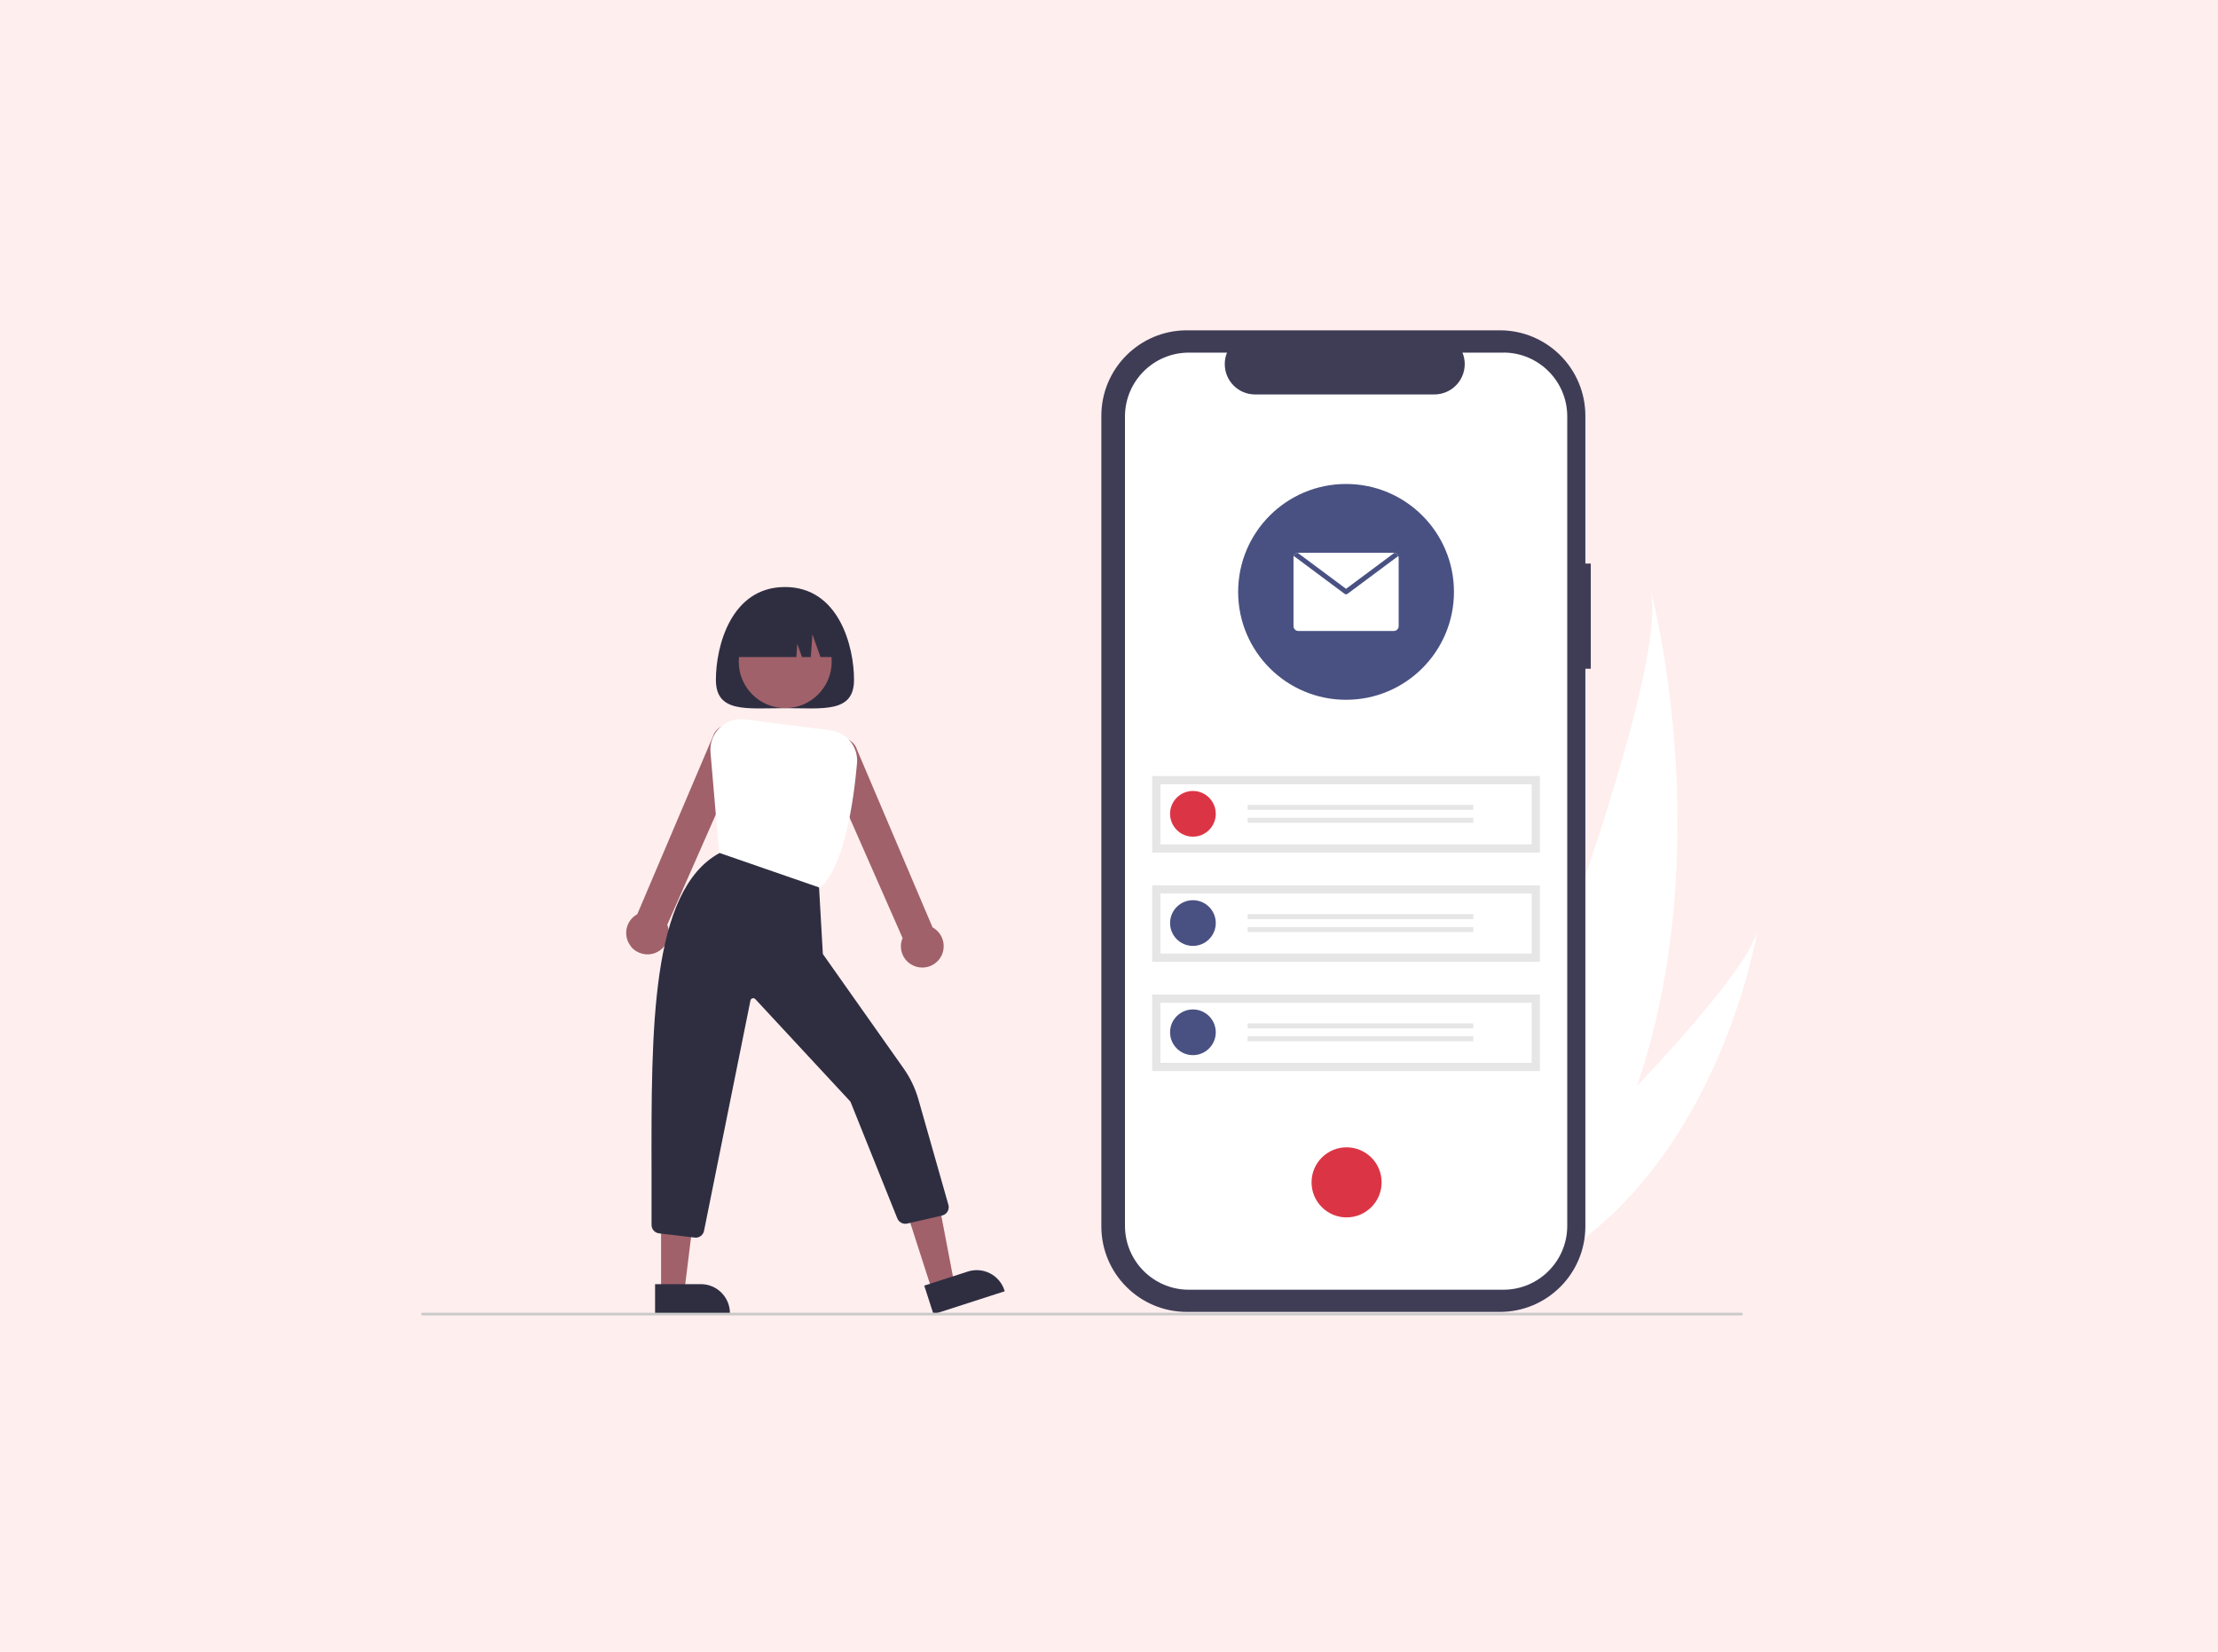 <?xml version="1.0" encoding="UTF-8"?><svg id="Layer_1" xmlns="http://www.w3.org/2000/svg" viewBox="0 0 333 248"><defs><style>.cls-1{fill:#a0616a;}.cls-1,.cls-2,.cls-3,.cls-4,.cls-5,.cls-6,.cls-7,.cls-8,.cls-9{stroke-width:0px;}.cls-2{fill:#fee;}.cls-3{fill:#e6e6e6;}.cls-4{fill:#db3545;}.cls-5{fill:#495182;}.cls-6{fill:#fff;}.cls-7{fill:#3f3d56;}.cls-8{fill:#cacaca;}.cls-9{fill:#2f2e41;}</style></defs><rect class="cls-2" width="333" height="248"/><path class="cls-6" d="m245.76,163.06c-2.6,7.64-6.22,15.18-11.16,22.26-.11.16-.22.32-.33.47l-14.8-4.54c.06-.15.13-.32.21-.51,4.46-11.04,31.31-78.35,28.13-92.25.3,1.14,10.15,38.87-2.04,74.57Z"/><path class="cls-6" d="m237.46,186.19c-.18.14-.36.28-.55.41l-11.1-3.4c.13-.12.28-.27.46-.44,2.85-2.75,11.31-10.98,19.5-19.7,8.8-9.37,17.27-19.29,18.12-23.56-.16.97-5.14,30.6-26.42,46.69Z"/><path id="adc31fd7-f1bd-4275-a5ba-966b160b5074-3810" class="cls-7" d="m238.83,84.61h-.81v-22.18c0-7.09-5.75-12.84-12.84-12.84h-46.99c-7.09,0-12.84,5.75-12.84,12.84h0v121.69c0,7.09,5.75,12.84,12.84,12.84h46.99c7.09,0,12.84-5.75,12.84-12.84h0v-83.72h.81v-15.79Z"/><path id="ba1c2519-d6d5-475e-b818-d50dee449681-3811" class="cls-6" d="m225.7,52.94h-6.13c.95,2.33-.17,4.99-2.5,5.94-.55.22-1.13.34-1.72.34h-26.92c-2.52,0-4.55-2.04-4.55-4.56,0-.59.11-1.17.34-1.72h-5.73c-5.29,0-9.59,4.29-9.59,9.59h0v121.51c0,5.29,4.29,9.59,9.59,9.59h47.22c5.29,0,9.59-4.29,9.59-9.59h0V62.52c0-5.29-4.29-9.59-9.59-9.59h0Z"/><circle id="b1347523-5d0d-4426-8baa-7e4ff69466d7" class="cls-4" cx="202.17" cy="177.51" r="5.26"/><g id="f07fc029-d661-4a9c-a387-d7f638457fb7"><rect id="b6842365-6bf6-421b-a76f-142cad50747e" class="cls-3" x="172.98" y="116.51" width="58.21" height="11.49"/><path id="e7fbf384-106f-4cb3-8269-5d203db1b915-3812" class="cls-6" d="m174.22,126.76h55.73v-9.01h-55.73v9.01Z"/><path id="f5c17ec5-dcf3-493c-940c-3f483179e7ee-3813" class="cls-4" d="m179.1,118.75c1.9,0,3.43,1.54,3.43,3.43,0,1.9-1.54,3.43-3.43,3.43s-3.43-1.54-3.43-3.43c0-1.9,1.54-3.43,3.43-3.43h0Z"/><rect id="adafbf9e-f9c7-4cfa-9aad-5eb67346e79b" class="cls-3" x="187.31" y="120.84" width="33.88" height=".75"/><rect id="be8534b7-df20-46df-9f05-64e7092d168b" class="cls-3" x="187.31" y="122.78" width="33.88" height=".75"/></g><g id="e9d029e2-4dd4-4647-b108-53b557302a97"><rect id="b4cf72e5-4ba6-4e2b-b14c-1171a63de167" class="cls-3" x="172.98" y="132.91" width="58.21" height="11.49"/><path id="abc8e350-e50b-4525-a5c6-ed7f7a98e41a-3814" class="cls-6" d="m174.22,143.16h55.73v-9.01h-55.73v9.01Z"/><circle id="b1ceed28-7a6c-48a0-a241-2405df300e97" class="cls-5" cx="179.1" cy="138.58" r="3.43"/><rect id="afcf7a73-8185-49b7-bb67-77f1fdddc979" class="cls-3" x="187.31" y="137.24" width="33.88" height=".75"/><rect id="be6a92c9-7616-468a-a67a-29b28eb9632c" class="cls-3" x="187.31" y="139.18" width="33.88" height=".75"/></g><g id="f4943932-aa58-49fe-bbcc-e4a4546cf491"><rect id="b57d1f36-8955-4db1-8860-63423d74537a" class="cls-3" x="172.98" y="149.31" width="58.21" height="11.49"/><path id="a63cfb64-3b51-4102-91ab-4269507e4ee8-3815" class="cls-6" d="m174.22,159.56h55.73v-9.01h-55.73v9.01Z"/><circle id="a17c1f24-f75d-4e1e-acc5-863bf9fe01d1" class="cls-5" cx="179.1" cy="154.98" r="3.43"/><rect id="f940ca31-2ab4-48ba-9a2d-1c1060c535fd" class="cls-3" x="187.31" y="153.64" width="33.88" height=".75"/><rect id="bd14fb11-4b03-46c5-a221-969a54d151d4" class="cls-3" x="187.31" y="155.58" width="33.88" height=".75"/></g><circle class="cls-5" cx="202.09" cy="88.86" r="16.2"/><path class="cls-6" d="m209.99,83.72v10.28c0,.41-.33.73-.73.73h-14.33c-.41,0-.73-.33-.73-.73h0v-10.28c0-.08.01-.17.04-.25.09-.26.31-.44.58-.48.04,0,.07,0,.11,0h14.32s.07,0,.11,0c.27.04.49.22.58.48.03.08.04.16.04.25Z"/><path class="cls-5" d="m209.94,83.47l-7.63,5.68c-.13.1-.31.1-.44,0l-7.63-5.68c.09-.26.31-.44.58-.48l7.27,5.41,7.27-5.41c.27.04.49.22.58.48Z"/><path class="cls-9" d="m107.48,102.06c0,5.02,4.64,4.26,10.37,4.26s10.37.76,10.37-4.26-2.27-13.93-10.37-13.93-10.37,8.9-10.37,13.93Z"/><polygon class="cls-1" points="139.96 193.82 143.28 192.75 140.74 179.45 135.84 181.03 139.96 193.82"/><path class="cls-9" d="m138.77,193.01l6.53-2.11h0c2.3-.74,4.76.52,5.5,2.82,0,0,0,0,0,0l.04.14-10.69,3.45-1.39-4.3Z"/><polygon class="cls-1" points="99.25 193.93 102.74 193.93 104.4 180.49 99.25 180.49 99.25 193.93"/><path class="cls-9" d="m98.36,192.79h6.86s0,0,0,0c2.42,0,4.37,1.96,4.37,4.37h0v.14h-11.24s0-4.52,0-4.52Z"/><path class="cls-1" d="m94.75,142.11h0c-1.13-1.37-.94-3.39.43-4.52.03-.03.07-.05.1-.08.13-.1.26-.18.4-.26l11.37-26.73c.46-1.34,1.93-2.06,3.27-1.59s2.06,1.93,1.59,3.27c0,.01-.01.03-.02.04l-11.71,26.6c.68,1.64-.1,3.52-1.74,4.2-1.3.54-2.81.16-3.71-.92h0Z"/><path class="cls-1" d="m136.79,144.79c-1.35-.82-1.9-2.51-1.28-3.96l-11.71-26.61c-.48-1.34.21-2.81,1.54-3.3,1.34-.48,2.81.21,3.3,1.54,0,0,0,.02,0,.03l11.37,26.74c.14.07.27.16.4.26,1.41,1.07,1.69,3.09.62,4.5-.03.03-.05.07-.08.1h0c-.61.74-1.52,1.17-2.49,1.17-.59,0-1.17-.16-1.68-.48Z"/><circle class="cls-1" cx="117.89" cy="99.33" r="6.98"/><path class="cls-6" d="m108.05,129.03l-1.38-16.08c-.22-2.52,1.65-4.74,4.17-4.96.32-.03.65-.02.97.02l12.87,1.63c2.45.3,4.21,2.5,3.99,4.96-.51,5.75-1.94,15.84-5.74,18.84l-.06.05-14.8-4.45Z"/><path class="cls-9" d="m104.3,185.8l-5.34-.63c-.65-.07-1.15-.62-1.14-1.28.01-2.57,0-5.2,0-7.74-.05-21.79-.11-42.38,10.16-48.06l.06-.03,14.93,5.17.57,10,12.12,17.17c1,1.42,1.76,3,2.23,4.67l4.5,15.82c.19.68-.2,1.39-.88,1.58-.02,0-.04.01-.06.02l-5.25,1.21c-.63.14-1.26-.2-1.49-.8l-7.03-17.51-14.29-15.4c-.16-.17-.43-.17-.6-.01-.06.06-.1.14-.12.22l-6.97,34.59c-.13.65-.73,1.09-1.39,1.02h0Z"/><path class="cls-9" d="m125.95,98.65h-2.76l-1.22-3.41-.24,3.41h-1.32l-.71-1.99-.14,1.99h-9.81c0-4.08,3.31-7.39,7.39-7.39h1.42c4.08,0,7.39,3.31,7.39,7.39h0Z"/><path class="cls-8" d="m261.46,197.48H63.43c-.11,0-.2-.09-.2-.2s.09-.2.2-.2h198.03c.11,0,.2.09.2.2s-.09.2-.2.2Z"/></svg>